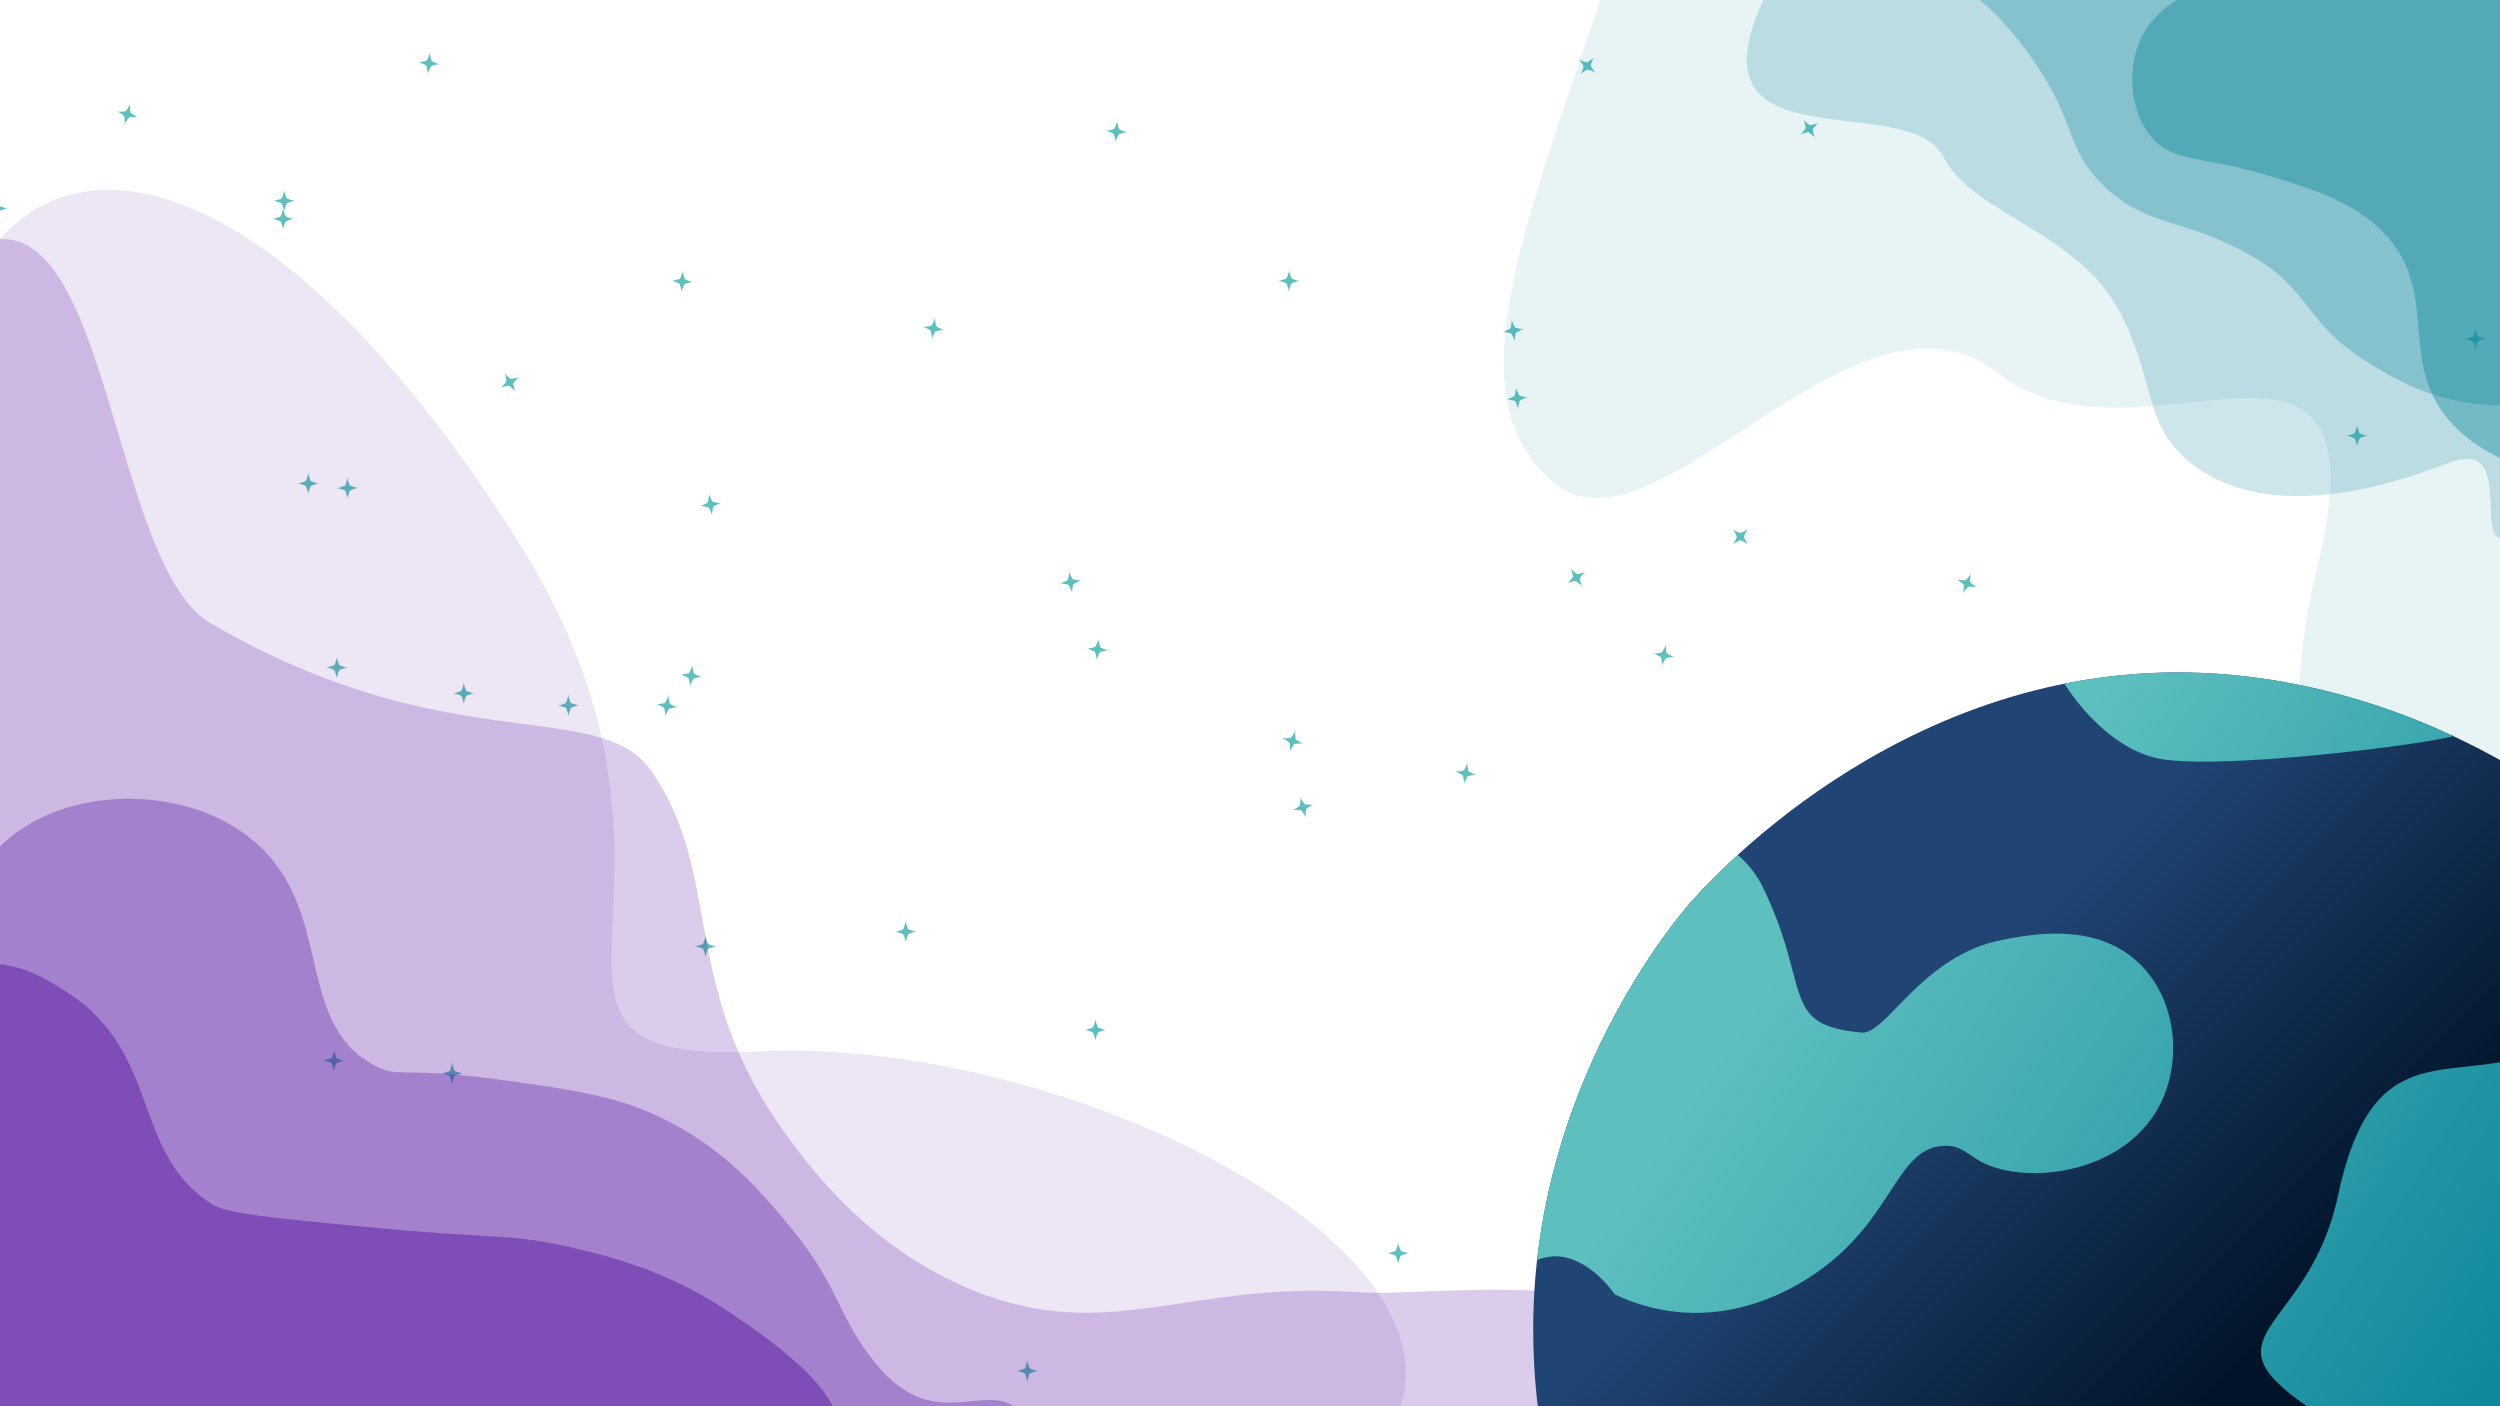 <svg xmlns="http://www.w3.org/2000/svg" xmlns:xlink="http://www.w3.org/1999/xlink" viewBox="0 0 1920 1080"><defs><style>.cls-1{fill:#5ebfbf;}.cls-2,.cls-4,.cls-6,.cls-7{fill:#470099;}.cls-2,.cls-3{opacity:0.1;}.cls-3,.cls-5,.cls-8,.cls-9{fill:#0c869b;}.cls-4,.cls-5{opacity:0.2;}.cls-6,.cls-8{opacity:0.3;}.cls-7,.cls-9{opacity:0.4;}.cls-10{fill:url(#linear-gradient);}.cls-11{fill:url(#linear-gradient-2);}.cls-12{fill:url(#linear-gradient-3);}.cls-13{fill:url(#linear-gradient-4);}</style><linearGradient id="linear-gradient" x1="1461.82" y1="804.9" x2="1718.31" y2="1061.39" gradientUnits="userSpaceOnUse"><stop offset="0" stop-color="#204473"/><stop offset="1" stop-color="#011328"/></linearGradient><linearGradient id="linear-gradient-2" x1="1328.95" y1="796.8" x2="1884.6" y2="1175.38" gradientUnits="userSpaceOnUse"><stop offset="0" stop-color="#5ebfbf"/><stop offset="1" stop-color="#0c869b"/></linearGradient><linearGradient id="linear-gradient-3" x1="1643.43" y1="488.07" x2="2095.24" y2="806.8" xlink:href="#linear-gradient-2"/><linearGradient id="linear-gradient-4" x1="1433.55" y1="680.07" x2="1969.46" y2="1027.9" xlink:href="#linear-gradient-2"/><symbol id="star" data-name="star" viewBox="0 0 17 17"><path class="cls-1" d="M8.47,0c0,2.55-2.66,8.5-2.66,8.5h5.32S8.47,2.55,8.47,0Z"/><path class="cls-1" d="M8.47,17c0-2.55-2.66-8.5-2.66-8.5h5.31S8.47,14.45,8.47,17Z"/><path class="cls-1" d="M0,8.48c2.55,0,8.5,2.66,8.5,2.66V5.82S2.55,8.48,0,8.48Z"/><path class="cls-1" d="M17,8.48c-2.55,0-8.5,2.66-8.5,2.66V5.82S14.45,8.48,17,8.48Z"/></symbol></defs><g id="stars"><use width="17" height="17" transform="translate(209.78 145.79)" xlink:href="#star"/><use width="17" height="17" transform="translate(208.95 159.62)" xlink:href="#star"/><use width="17" height="17" transform="translate(228.31 362.82)" xlink:href="#star"/><use width="17" height="17" transform="translate(250.33 504.12) rotate(0.75)" xlink:href="#star"/><use width="17" height="17" transform="translate(248.34 805.85) rotate(1.67)" xlink:href="#star"/><use width="17" height="17" transform="translate(780.49 1044.37)" xlink:href="#star"/><use width="17" height="17" transform="translate(1065.33 953.98)" xlink:href="#star"/><use width="17" height="17" transform="translate(1290.43 938.68)" xlink:href="#star"/><use width="17" height="17" transform="translate(1355.91 924.23)" xlink:href="#star"/><use width="17" height="17" transform="translate(1364.9 935.23)" xlink:href="#star"/><use width="17" height="17" transform="translate(1593.5 810.3)" xlink:href="#star"/><use width="17" height="17" transform="translate(1892.65 251.78)" xlink:href="#star"/><use width="17" height="17" transform="translate(1324.63 412.31) rotate(-45.6)" xlink:href="#star"/><use width="17" height="17" transform="matrix(0.97, 0.26, -0.26, 0.97, 986.7, 558.61)" xlink:href="#star"/><use width="17" height="17" transform="translate(990.3 614.08) rotate(-15.29)" xlink:href="#star"/><use width="17" height="17" transform="translate(1377.03 706.43) rotate(6.73)" xlink:href="#star"/><use width="17" height="17" transform="translate(1771.9 616.72)" xlink:href="#star"/><use width="17" height="17" transform="translate(1505.93 437.06) rotate(21.85)" xlink:href="#star"/><use width="17" height="17" transform="translate(812.66 439.74) rotate(-7.89)" xlink:href="#star"/><use width="17" height="17" transform="translate(523.35 509.7) rotate(6.13)" xlink:href="#star"/><use width="17" height="17" transform="translate(427.92 533.45) rotate(-1.04)" xlink:href="#star"/><use width="17" height="17" transform="translate(533.39 718.34)" xlink:href="#star"/><use width="17" height="17" transform="matrix(0.99, 0.16, -0.16, 0.99, 1118.62, 584.16)" xlink:href="#star"/><use width="17" height="17" transform="translate(1270.94 493.47) rotate(9.72)" xlink:href="#star"/><use width="17" height="17" transform="translate(1152.58 246.63) rotate(-7.97)" xlink:href="#star"/><use width="17" height="17" transform="translate(849.57 91.97) rotate(4.21)" xlink:href="#star"/><use width="17" height="17" transform="translate(380.04 290.53) rotate(-29.98)" xlink:href="#star"/><use width="17" height="17" transform="translate(258.32 366.45) rotate(-0.68)" xlink:href="#star"/><use width="17" height="17" transform="translate(347.72 524.02)" xlink:href="#star"/><use width="17" height="17" transform="translate(687 707.19) rotate(-0.86)" xlink:href="#star"/><use width="17" height="17" transform="translate(832.8 782.52)" xlink:href="#star"/><use width="17" height="17" transform="translate(1198.97 440.84) rotate(-32.15)" xlink:href="#star"/><use width="17" height="17" transform="translate(1155.89 298.32) rotate(-5.8)" xlink:href="#star"/><use width="17" height="17" transform="translate(981.61 207.13) rotate(0.87)" xlink:href="#star"/><use width="17" height="17" transform="translate(709.78 242.64) rotate(8.41)" xlink:href="#star"/><use width="17" height="17" transform="translate(536.06 380.3) rotate(-8.28)" xlink:href="#star"/><use width="17" height="17" transform="translate(505.13 532.39) rotate(8.63)" xlink:href="#star"/><use width="17" height="17" transform="translate(338.82 815.89)" xlink:href="#star"/><use width="17" height="17" transform="translate(835.18 489.71) rotate(4.65)" xlink:href="#star"/><use width="17" height="17" transform="translate(515.97 207.17) rotate(3.35)" xlink:href="#star"/><use width="17" height="17" transform="translate(91.88 77.35) rotate(15.36)" xlink:href="#star"/><use width="17" height="17" transform="translate(321.84 39.29) rotate(5.75)" xlink:href="#star"/><use width="17" height="17" transform="translate(-10.85 151.57)" xlink:href="#star"/><use width="17" height="17" transform="translate(1377.75 96.34) rotate(-33)" xlink:href="#star"/><use width="17" height="17" transform="translate(1207 52) rotate(-51.41)" xlink:href="#star"/><use width="17" height="17" transform="translate(1801.76 326.19)" xlink:href="#star"/></g><g id="galaxy"><path class="cls-2" d="M0,183.67c76.49-87,233.5-30.17,399.5,234.83s-39,400,184,389S1118.41,946,1075.67,1080C993.94,1336.2,208.23,1250.17,0,1080-173.51,938.2-147.95,352,0,183.67Z"/><path class="cls-3" d="M1229,0c-61.2,182.32-112.5,308.5-34.5,371.5s232-170,340-85,302-83,245,150S1860.38,713,1920,677c173.72-104.81,303.86-633.67,177-792-126.52-157.91-361,79-537-14C1427.3-199.12,1242.44-40,1229,0Z"/><path class="cls-4" d="M161.5,478.5c182.13,106.66,299,55.82,339,114,55.8,81.2,20.35,166.09,104,280,18,24.58,63.92,87,144,119,103.61,41.35,164.4-8.31,295,1,59.54,4.24,285.93-31.76,252,87-89,311.41-1117.74,327.71-1324.5,68.5C-179.4,959.44-240.82,197.13,0,183.67,83.91,179,89,436,161.5,478.5Z"/><path class="cls-5" d="M1492.5,120.5c22.59,44.35,103.12,56.43,136,120,25.23,48.77,18.75,81,46,108,26,25.79,83.67,54.43,206,7,49-19,22.3,54.59,39.5,57.5,101.8,17.22,73-340,0-413-100-100-506-128.21-565.67,0C1293.9,129.85,1465.5,67.5,1492.5,120.5Z"/><path class="cls-6" d="M-40,713c13-31.37,31.05-62.25,64-81,49.45-28.14,125.16-24.86,171,14,62.32,52.84,30.36,138.34,92,172,19.62,10.71,20.58.81,95,11,59.81,8.19,93.49,12.8,131,32,45.7,23.39,72.9,56.06,92,79,42.46,51,36.74,71,70,110,58.48,68.61,108.87-28.71,126,84,19,125-621.24,343.22-833,72C-167.73,1032.16-50.46,738.29-40,713Z"/><path class="cls-7" d="M-17,743c25.34-9.25,56.39,11.09,70,20,70.61,46.26,48.17,123,110,162,11,6.94,45.67,10.29,115,17,102.93,10,111.19,5,156,15,30,6.71,76.3,17.52,125,50,25.72,17.15,92.36,61.59,85,96-6.69,31.27-72,42.58-241,58-239.83,21.89-360.54,32.17-400,0C-124,1057.48-91.73,770.28-17,743Z"/><path class="cls-8" d="M1485-37c-1.36,18.34,34.92,22.78,77,84,34.12,49.64,23.59,66.1,53,95,34.28,33.68,61.7,24.21,115,55,45,26,39.26,50.65,88,81,16.08,10,38.62,23.77,70,30,47.51,9.43,100.39-1.38,130-23,76.31-55.73,69.22-235.23-12-332C1858-223.37,1489.26-94.45,1485-37Z"/><path class="cls-9" d="M1788-26c-49.78,3.76-122.5,9.26-144,56-10.63,23.11-8.35,55.47,8,75,17,20.26,39,14.62,87,29,33.6,10.06,67.5,20.21,91,44,44.75,45.32,10.85,98.72,51,145,29.17,33.63,86.91,51.35,123,34,77.4-37.22,99.37-257.06-7-346C1939.09-37.42,1861.65-31.57,1788-26Z"/></g><g id="earth"><path class="cls-10" d="M2185.5,1020.5c0,278.35-225.65,504-504,504s-504-225.65-504-504c0-170.8,93-294.29,117.87-323.93,12-14.26,160-184.68,386.13-180.07C1922.09,521.4,2185.5,723,2185.5,1020.5Z"/><path class="cls-11" d="M1537,722c-60.73,12-88.51,72.6-107,71-63.5-5.5-38.5-33.5-75.67-110.67a75.47,75.47,0,0,0-19.78-25.74c-22.45,20.49-35.9,36.08-39.18,40-22.27,26.49-98.89,128-114.91,271.18C1213.41,954,1240,994,1240,994a145.89,145.89,0,0,0,53,14c53,3.48,93.21-24.32,104-32,57.47-40.94,59.48-94.58,96-96,17.63-.69,19,11.73,44,18,38.55,9.67,100.09-3.63,123-52,15.37-32.44,11.4-76.52-15-104C1611.6,707.24,1560,717.45,1537,722Z"/><path class="cls-12" d="M1681.5,516.5a442.42,442.42,0,0,0-96,8.56s29,48.44,72,57.44,196.27-9.3,226.63-17.15C1819.06,534.92,1749.37,517.88,1681.5,516.5Z"/><path class="cls-13" d="M1920.74,815.67c-56.24,9.83-102.24-5.17-125.24,102.83s-112,105-14,168,139.24,87.83,139.24,87.83L1974.5,963.5Z"/></g></svg>